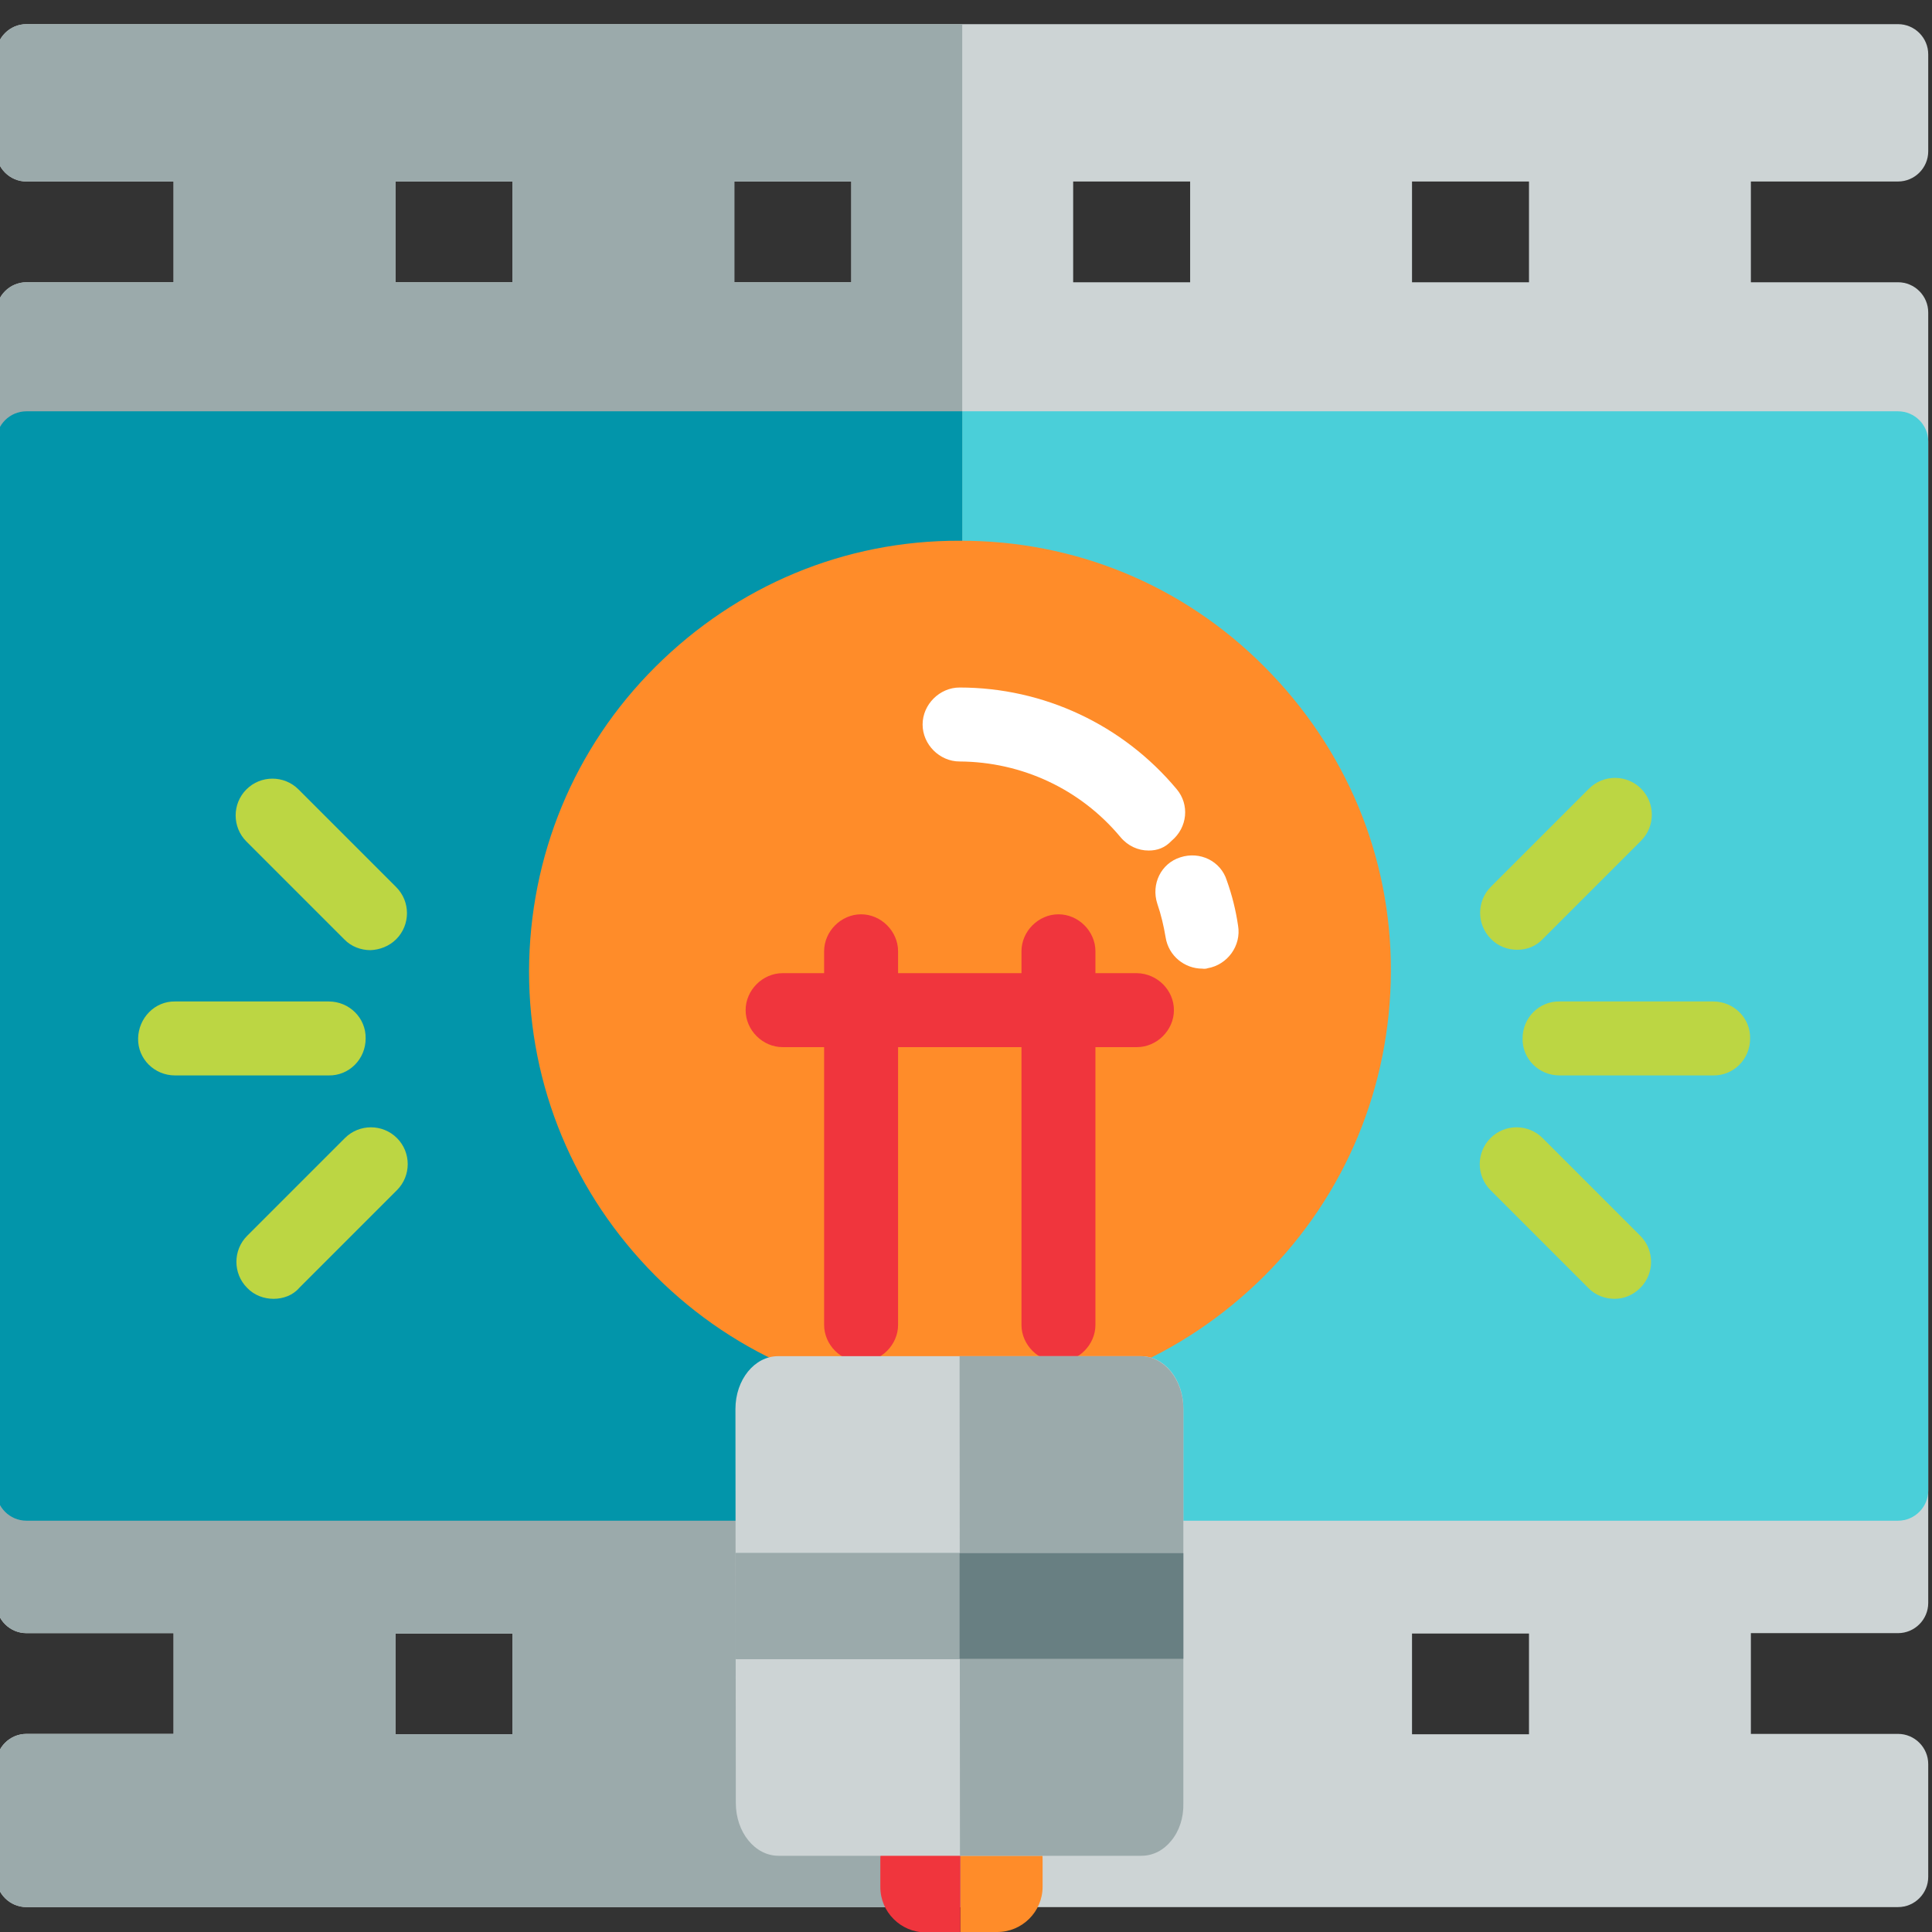 <?xml version="1.0" encoding="utf-8"?>
<!-- Generator: Adobe Illustrator 19.0.0, SVG Export Plug-In . SVG Version: 6.00 Build 0)  -->
<svg version="1.1" id="Layer_1" xmlns="http://www.w3.org/2000/svg" xmlns:xlink="http://www.w3.org/1999/xlink" x="0px" y="0px"
	 viewBox="96 11 512 512" style="enable-background:new 96 11 512 512;" xml:space="preserve">
<rect x="96" y="11" width="512" height="512" fill="#333333" stroke="none"/>
<style type="text/css">
	.st0{fill:#CDD4D5;}
	.st1{fill:#4ACFD9;}
	.st2{fill:#9BAAAB;}
	.st3{fill:#0295AA;}
	.st4{display:none;fill:#FFD1A9;}
	.st5{display:none;fill:#FF8C29;}
	.st6{display:none;fill:#FFFFFF;}
	.st7{display:none;fill:#F0353D;}
	.st8{fill:#FF8C29;}
	.st9{fill:#FFFFFF;}
	.st10{fill:#F0353D;}
	.st11{fill:#BCD643;}
	.st12{fill:#687F82;}
</style>
<path class="st0" d="M599,59.1c4.4,0,8-3.6,8-8V25.4c0-4.4-3.6-8-8-8H103c-4.4,0-8,3.6-8,8v25.7c0,4.4,3.6,8,8,8h39v26.7h-39
	c-4.4,0-8,3.6-8,8v342c0,4.4,3.6,8,8,8h39v26.7h-39c-4.4,0-8,3.6-8,8v29.9c0,4.4,3.6,8,8,8h496c4.4,0,8-3.6,8-8v-29.9
	c0-4.4-3.6-8-8-8h-39v-26.7h39c4.4,0,8-3.6,8-8v-342c0-4.4-3.6-8-8-8h-39V59.1H599z M470.2,85.8V59.1h31v26.7L470.2,85.8L470.2,85.8
	z M501.2,443.9v26.7h-31v-26.7L501.2,443.9L501.2,443.9z M380.4,85.8V59.1h31v26.7L380.4,85.8L380.4,85.8z M290.6,85.8V59.1h31v26.7
	L290.6,85.8L290.6,85.8z M290.6,443.9h31v0v26.7 M200.8,85.8V59.1h31v26.7L200.8,85.8L200.8,85.8z M231.8,443.9v26.7h-31v-26.7
	L231.8,443.9L231.8,443.9z"/>
<path class="st1" d="M599,120H103c-4.4,0-8,3.6-8,8V406c0,4.4,3.6,8,8,8h496c4.4,0,8-3.6,8-8V128C607,123.6,603.4,120,599,120z"/>
<path class="st2" d="M103,17.4c-4.4,0-8,3.6-8,8v25.7c0,4.4,3.6,8,8,8h39v26.7h-39c-4.4,0-8,3.6-8,8v342c0,4.4,3.6,8,8,8h39v26.7
	h-39c-4.4,0-8,3.6-8,8v29.9c0,4.4,3.6,8,8,8h248V17.4H103z M231.8,470.6h-31v-26.7h31V470.6z M231.8,85.8h-31V59.1h31V85.8z
	 M290.6,85.8V59.1h31v26.7L290.6,85.8L290.6,85.8z"/>
<path class="st3" d="M103,120c-4.4,0-8,3.6-8,8V406c0,4.4,3.6,8,8,8h248V120H103z"/>
<path class="st4" d="M351,152.1c-63.4,0-114.9,51.5-114.9,114.9S287.6,381.9,351,381.9S465.9,330.4,465.9,267S414.4,152.1,351,152.1
	z"/>
<path class="st5" d="M236.1,267c0,63.4,51.5,114.9,114.9,114.9V152.1C287.6,152.1,236.1,203.6,236.1,267z"/>
<path class="st6" d="M423.6,249.4c-3.3,0-6.4-2.1-7.6-5.3c-5.9-16.7-18.4-30.9-34.4-38.8c-4-2-5.6-6.8-3.6-10.7
	c2-4,6.8-5.6,10.7-3.6c19.6,9.8,35.1,27.2,42.4,47.8c1.5,4.2-0.7,8.8-4.9,10.2C425.4,249.2,424.5,249.4,423.6,249.4z"/>
<path class="st7" d="M394.4,259.8l-65-50.4c-2.4-1.9-5.7-2.2-8.4-0.9c-2.7,1.3-4.5,4.1-4.5,7.2v102.6c0,3.1,1.8,5.9,4.6,7.2
	c1.1,0.5,2.3,0.8,3.5,0.8c1.8,0,3.6-0.6,5-1.8l65-52.2c1.9-1.5,3-3.9,3-6.3C397.5,263.6,396.3,261.3,394.4,259.8z"/>
<g>
	<path class="st8" d="M350.3,154.3c-30.5-0.1-59,11.9-80.6,33.4s-33.4,50.2-33.5,80.7c0,30.4,11.9,59,33.5,80.7
		c21.5,21.5,50.2,33.4,80.7,33.5c30.5,0.1,59-11.9,80.7-33.5c21.5-21.5,33.4-50.2,33.5-80.7c0.1-30.5-11.9-59-33.5-80.7
		S380.8,154.2,350.3,154.3z"/>
	<g>
		<path class="st9" d="M414.6,267.7c-4.6,0-8.9-3.3-9.7-8.3c-0.5-3-1.2-6-2.2-8.9c-1.7-5.2,1-10.7,6.1-12.3c5.2-1.7,10.7,1,12.3,6.1
			c1.4,3.9,2.4,7.9,3,12c0.9,5.3-2.8,10.4-8.1,11.3C415.8,267.7,415.2,267.8,414.6,267.7z"/>
		<path class="st9" d="M400.4,236.4c-2.8,0-5.5-1.2-7.5-3.6c-10.6-12.7-26.1-19.9-42.6-20c-5.3,0-9.8-4.5-9.8-9.8
			c0-5.3,4.5-9.8,9.8-9.8c22.3,0,43.3,9.9,57.5,26.9c3.5,4.1,2.9,10.2-1.3,13.7C404.7,235.7,402.7,236.4,400.4,236.4z"/>
	</g>
	<path class="st10" d="M397.3,268.9l-11,0v-5.8c0-5.3-4.5-9.8-9.8-9.8s-9.8,4.5-9.8,9.8v5.8l-32.7,0v-5.8c0-5.3-4.5-9.8-9.8-9.8
		s-9.8,4.5-9.8,9.8v5.8l-11,0c-5.3,0-9.8,4.5-9.8,9.8c0,5.3,4.5,9.8,9.8,9.8l11,0v73.6c0,5.3,4.5,9.8,9.8,9.8c5.3,0,9.8-4.5,9.8-9.8
		v-73.6l32.7,0v73.6c0,5.3,4.5,9.8,9.8,9.8c5.3,0,9.8-4.5,9.8-9.8v-73.6l11,0c5.3,0,9.8-4.5,9.8-9.8
		C407.1,273.4,402.7,269,397.3,268.9z"/>
	<g>
		<path class="st11" d="M183.1,296h-40.7c-5.5,0-9.9-4.4-9.8-9.8s4.4-9.9,9.8-9.8h40.7c5.5,0,9.9,4.4,9.8,9.8
			C192.9,291.7,188.5,296.1,183.1,296z"/>
		<path class="st11" d="M168.5,355.2c-2.5,0-5.1-0.9-7-2.9c-3.8-3.8-3.8-10,0-13.8l25.9-25.9c3.8-3.8,10-3.8,13.8,0s3.8,10,0,13.8
			l-25.9,25.9C173.6,354.3,171,355.2,168.5,355.2z"/>
		<path class="st11" d="M194.2,262.8c-2.5,0-5.1-0.9-7-2.9L161.3,234c-3.8-3.8-3.8-10,0-13.8s10-3.8,13.8,0l25.9,25.9
			c3.8,3.8,3.8,10,0,13.8C199.1,261.8,196.6,262.7,194.2,262.8z"/>
		<path class="st11" d="M550,296l-40.7,0c-5.5,0-9.9-4.4-9.8-9.8c0-5.5,4.4-9.9,9.8-9.8l40.7,0c5.5,0,9.9,4.4,9.8,9.8
			C559.8,291.7,555.4,296.1,550,296z"/>
		<path class="st11" d="M523.9,355.2c-2.5,0-5.1-0.9-7-2.9l-25.9-25.9c-3.8-3.8-3.8-10,0-13.8c3.8-3.8,10-3.8,13.8,0l25.9,25.9
			c3.8,3.8,3.8,10,0,13.8C528.8,354.2,526.4,355.2,523.9,355.2z"/>
		<path class="st11" d="M498.1,262.7c-2.5,0-5.1-0.9-7-2.9c-3.8-3.8-3.8-10,0-13.8l26-26c3.8-3.8,10-3.8,13.8,0s3.8,10,0,13.8
			L505,259.7C503.1,261.8,500.6,262.7,498.1,262.7z"/>
	</g>
	<path class="st8" d="M360.3,491.8h-9.8V523h9.8c6.6,0,12-5.4,12-12v-7.3C372.3,497.1,366.8,491.8,360.3,491.8z"/>
	<path class="st10" d="M341.3,491.8c-6.6,0-12,5.4-12,12v7.3c0,6.6,5.4,12,12,12h9.2v-31.3H341.3z"/>
	<path class="st0" d="M398.4,370.4h-96.2c-6.2,0-11.3,6.2-11.3,14l0.1,104.4c0,7.8,5.1,14,11.3,14l96.2,0c3.2,0,6-1.6,7.9-4
		c2.1-2.5,3.3-6.1,3.2-9.9V384.5C409.7,376.6,404.6,370.4,398.4,370.4z"/>
	<path class="st2" d="M350.3,370.4l0.1,132.4h48.1c3.2,0,6-1.6,7.9-4c2.1-2.5,3.3-6.1,3.2-9.9l0-104.5c0-7.8-5.1-14-11.3-14
		L350.3,370.4z"/>
	<rect x="291" y="422.6" class="st12" width="118.6" height="28"/>
	<rect x="290.9" y="422.6" class="st2" width="59.4" height="28"/>
</g>
</svg>
